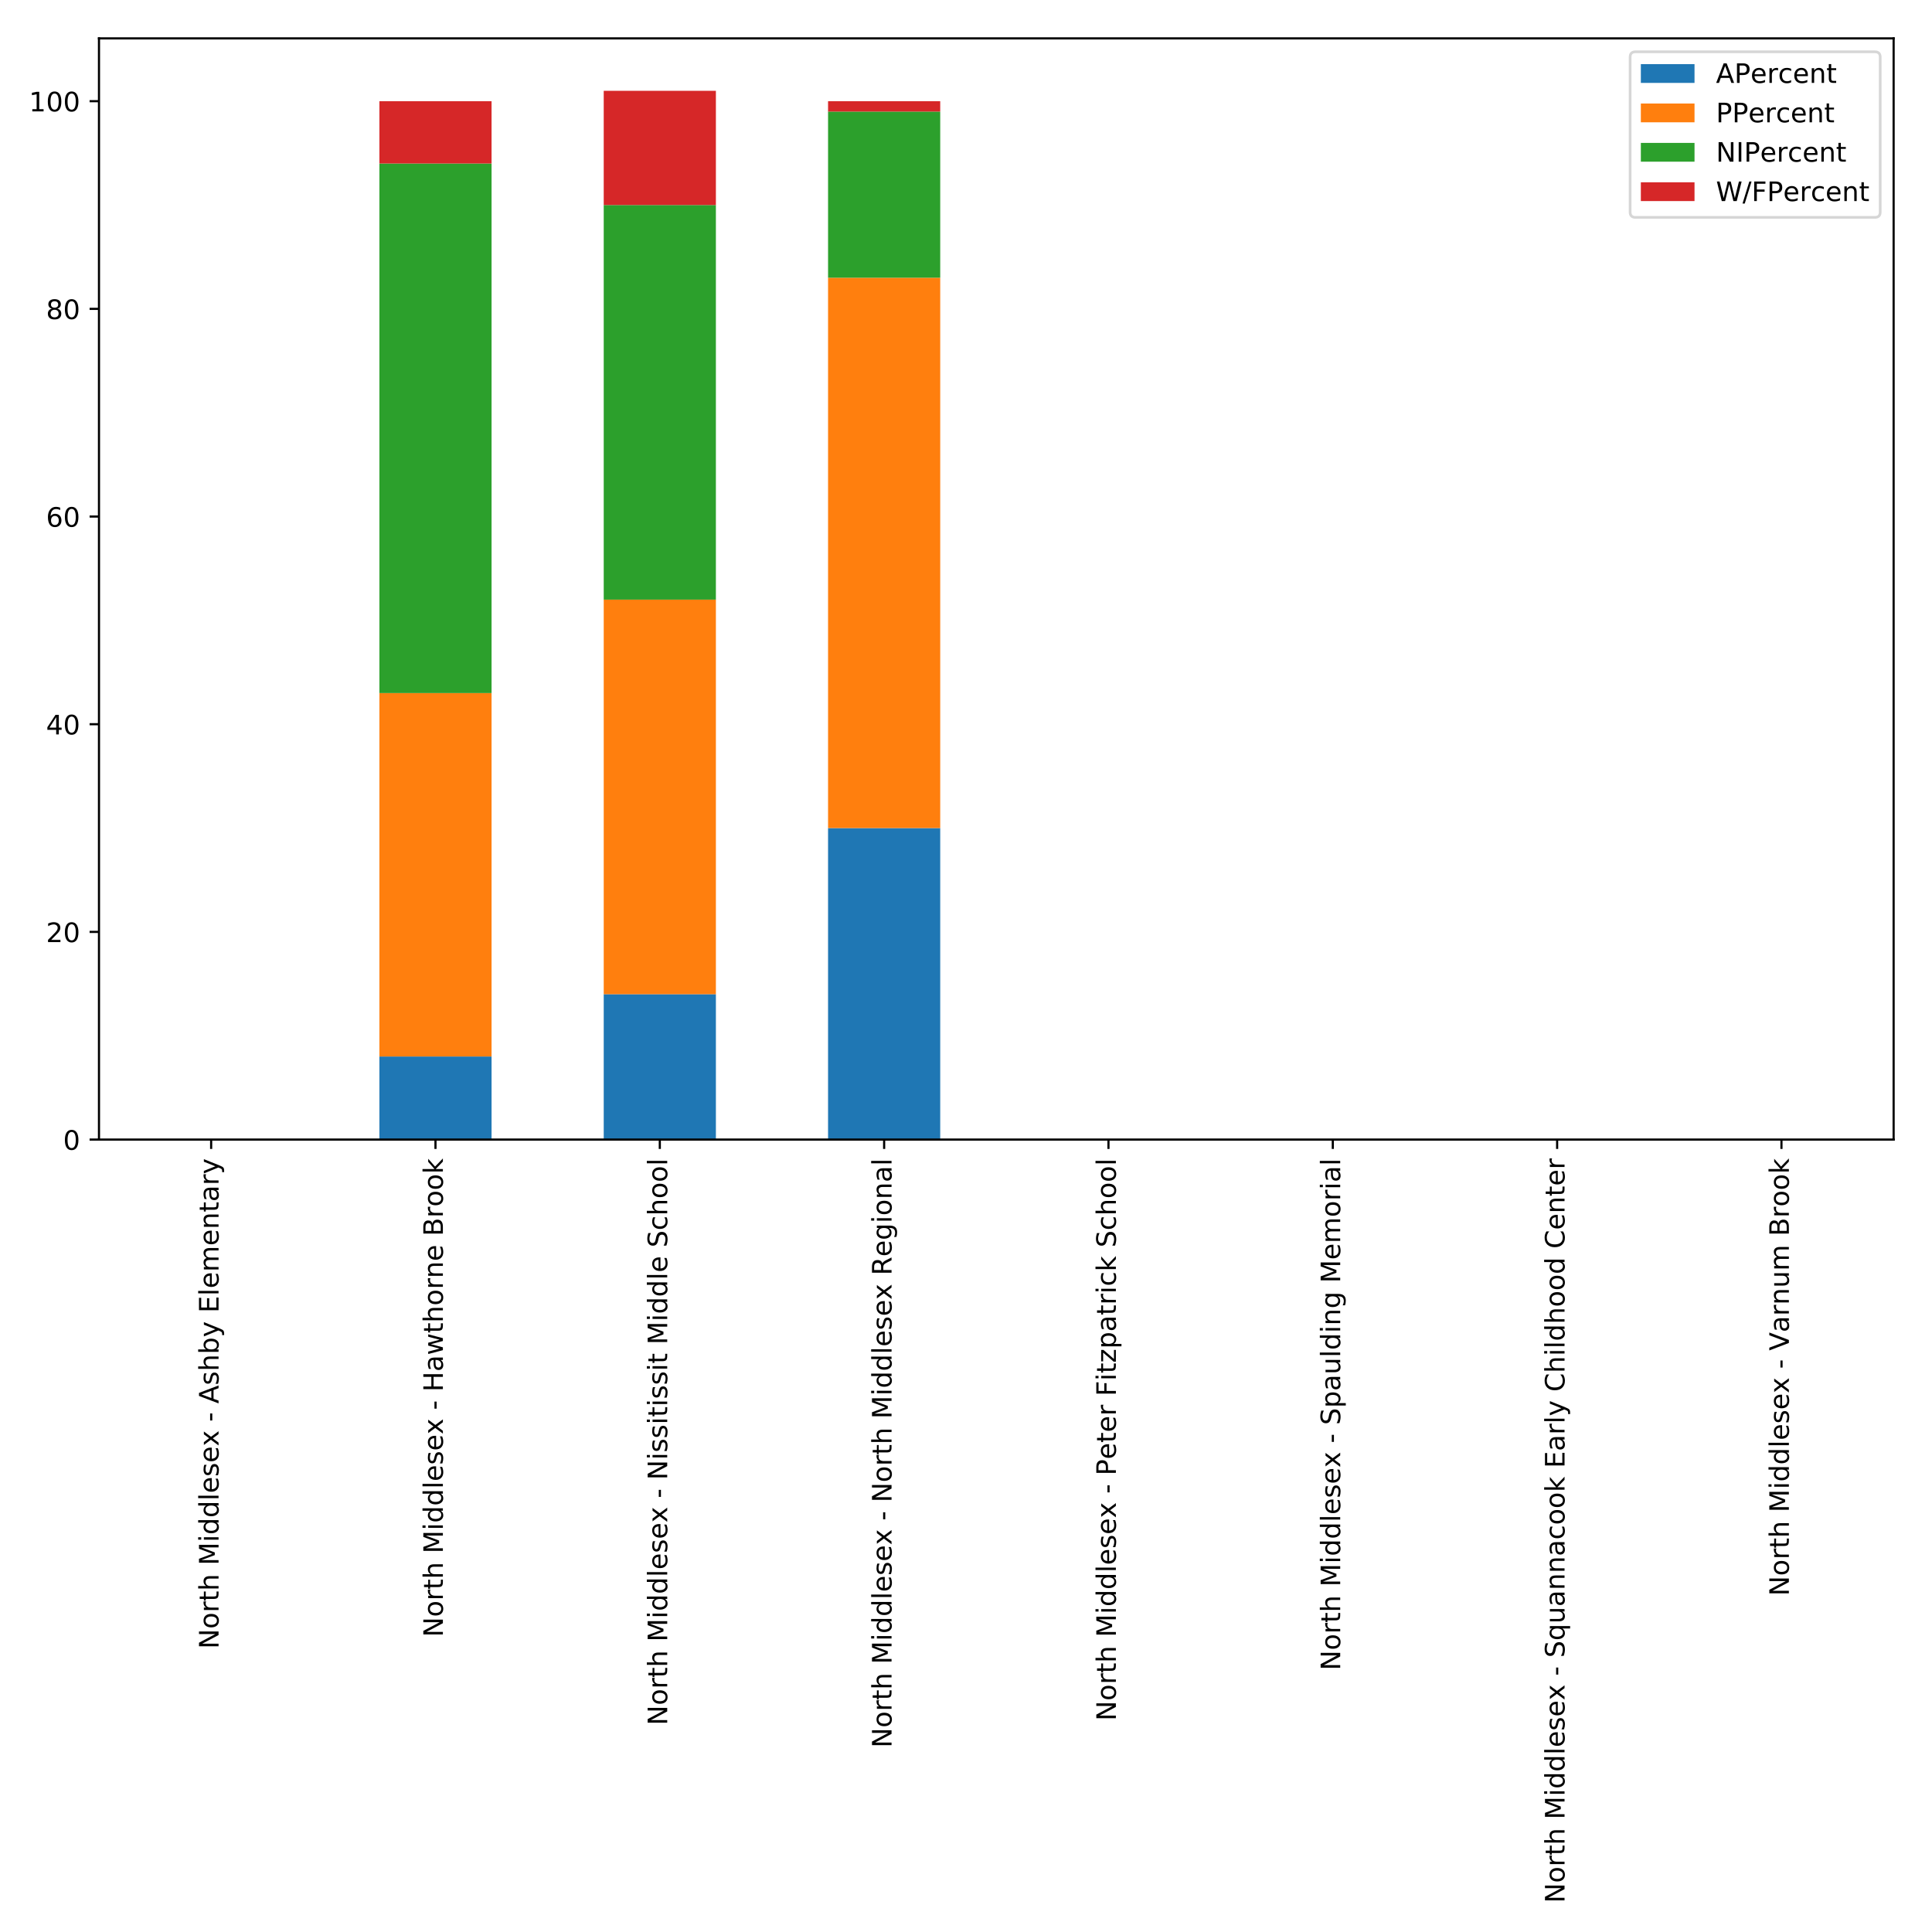 <?xml version="1.0" encoding="utf-8" standalone="no"?>
<!DOCTYPE svg PUBLIC "-//W3C//DTD SVG 1.1//EN"
  "http://www.w3.org/Graphics/SVG/1.1/DTD/svg11.dtd">
<!-- Created with matplotlib (http://matplotlib.org/) -->
<svg height="720pt" version="1.1" viewBox="0 0 720 720" width="720pt" xmlns="http://www.w3.org/2000/svg" xmlns:xlink="http://www.w3.org/1999/xlink">
 <defs>
  <style type="text/css">
*{stroke-linecap:butt;stroke-linejoin:round;}
  </style>
 </defs>
 <g id="figure_1">
  <g id="patch_1">
   <path d="M 0 720 
L 720 720 
L 720 0 
L 0 0 
z
" style="fill:#ffffff;"/>
  </g>
  <g id="axes_1">
   <g id="patch_2">
    <path d="M 36.888 424.688 
L 705.7 424.688 
L 705.7 14.3 
L 36.888 14.3 
z
" style="fill:#ffffff;"/>
   </g>
   <g id="patch_3">
    <path clip-path="url(#pc06e26f254)" d="M 57.788 424.688 
L 99.589 424.688 
L 99.589 424.688 
L 57.788 424.688 
z
" style="fill:#1f77b4;"/>
   </g>
   <g id="patch_4">
    <path clip-path="url(#pc06e26f254)" d="M 141.389 424.688 
L 183.19 424.688 
L 183.19 393.729 
L 141.389 393.729 
z
" style="fill:#1f77b4;"/>
   </g>
   <g id="patch_5">
    <path clip-path="url(#pc06e26f254)" d="M 224.991 424.688 
L 266.792 424.688 
L 266.792 370.511 
L 224.991 370.511 
z
" style="fill:#1f77b4;"/>
   </g>
   <g id="patch_6">
    <path clip-path="url(#pc06e26f254)" d="M 308.593 424.688 
L 350.393 424.688 
L 350.393 308.595 
L 308.593 308.595 
z
" style="fill:#1f77b4;"/>
   </g>
   <g id="patch_7">
    <path clip-path="url(#pc06e26f254)" d="M 392.194 424.688 
L 433.995 424.688 
L 433.995 424.688 
L 392.194 424.688 
z
" style="fill:#1f77b4;"/>
   </g>
   <g id="patch_8">
    <path clip-path="url(#pc06e26f254)" d="M 475.796 424.688 
L 517.596 424.688 
L 517.596 424.688 
L 475.796 424.688 
z
" style="fill:#1f77b4;"/>
   </g>
   <g id="patch_9">
    <path clip-path="url(#pc06e26f254)" d="M 559.397 424.688 
L 601.198 424.688 
L 601.198 424.688 
L 559.397 424.688 
z
" style="fill:#1f77b4;"/>
   </g>
   <g id="patch_10">
    <path clip-path="url(#pc06e26f254)" d="M 642.999 424.688 
L 684.8 424.688 
L 684.8 424.688 
L 642.999 424.688 
z
" style="fill:#1f77b4;"/>
   </g>
   <g id="patch_11">
    <path clip-path="url(#pc06e26f254)" d="M 57.788 424.688 
L 99.589 424.688 
L 99.589 424.688 
L 57.788 424.688 
z
" style="fill:#ff7f0e;"/>
   </g>
   <g id="patch_12">
    <path clip-path="url(#pc06e26f254)" d="M 141.389 393.729 
L 183.19 393.729 
L 183.19 258.288 
L 141.389 258.288 
z
" style="fill:#ff7f0e;"/>
   </g>
   <g id="patch_13">
    <path clip-path="url(#pc06e26f254)" d="M 224.991 370.511 
L 266.792 370.511 
L 266.792 223.46 
L 224.991 223.46 
z
" style="fill:#ff7f0e;"/>
   </g>
   <g id="patch_14">
    <path clip-path="url(#pc06e26f254)" d="M 308.593 308.595 
L 350.393 308.595 
L 350.393 103.498 
L 308.593 103.498 
z
" style="fill:#ff7f0e;"/>
   </g>
   <g id="patch_15">
    <path clip-path="url(#pc06e26f254)" d="M 392.194 424.688 
L 433.995 424.688 
L 433.995 424.688 
L 392.194 424.688 
z
" style="fill:#ff7f0e;"/>
   </g>
   <g id="patch_16">
    <path clip-path="url(#pc06e26f254)" d="M 475.796 424.688 
L 517.596 424.688 
L 517.596 424.688 
L 475.796 424.688 
z
" style="fill:#ff7f0e;"/>
   </g>
   <g id="patch_17">
    <path clip-path="url(#pc06e26f254)" d="M 559.397 424.688 
L 601.198 424.688 
L 601.198 424.688 
L 559.397 424.688 
z
" style="fill:#ff7f0e;"/>
   </g>
   <g id="patch_18">
    <path clip-path="url(#pc06e26f254)" d="M 642.999 424.688 
L 684.8 424.688 
L 684.8 424.688 
L 642.999 424.688 
z
" style="fill:#ff7f0e;"/>
   </g>
   <g id="patch_19">
    <path clip-path="url(#pc06e26f254)" d="M 57.788 424.688 
L 99.589 424.688 
L 99.589 424.688 
L 57.788 424.688 
z
" style="fill:#2ca02c;"/>
   </g>
   <g id="patch_20">
    <path clip-path="url(#pc06e26f254)" d="M 141.389 258.288 
L 183.19 258.288 
L 183.19 60.931 
L 141.389 60.931 
z
" style="fill:#2ca02c;"/>
   </g>
   <g id="patch_21">
    <path clip-path="url(#pc06e26f254)" d="M 224.991 223.46 
L 266.792 223.46 
L 266.792 76.41 
L 224.991 76.41 
z
" style="fill:#2ca02c;"/>
   </g>
   <g id="patch_22">
    <path clip-path="url(#pc06e26f254)" d="M 308.593 103.498 
L 350.393 103.498 
L 350.393 41.582 
L 308.593 41.582 
z
" style="fill:#2ca02c;"/>
   </g>
   <g id="patch_23">
    <path clip-path="url(#pc06e26f254)" d="M 392.194 424.688 
L 433.995 424.688 
L 433.995 424.688 
L 392.194 424.688 
z
" style="fill:#2ca02c;"/>
   </g>
   <g id="patch_24">
    <path clip-path="url(#pc06e26f254)" d="M 475.796 424.688 
L 517.596 424.688 
L 517.596 424.688 
L 475.796 424.688 
z
" style="fill:#2ca02c;"/>
   </g>
   <g id="patch_25">
    <path clip-path="url(#pc06e26f254)" d="M 559.397 424.688 
L 601.198 424.688 
L 601.198 424.688 
L 559.397 424.688 
z
" style="fill:#2ca02c;"/>
   </g>
   <g id="patch_26">
    <path clip-path="url(#pc06e26f254)" d="M 642.999 424.688 
L 684.8 424.688 
L 684.8 424.688 
L 642.999 424.688 
z
" style="fill:#2ca02c;"/>
   </g>
   <g id="patch_27">
    <path clip-path="url(#pc06e26f254)" d="M 57.788 424.688 
L 99.589 424.688 
L 99.589 424.688 
L 57.788 424.688 
z
" style="fill:#d62728;"/>
   </g>
   <g id="patch_28">
    <path clip-path="url(#pc06e26f254)" d="M 141.389 60.931 
L 183.19 60.931 
L 183.19 37.712 
L 141.389 37.712 
z
" style="fill:#d62728;"/>
   </g>
   <g id="patch_29">
    <path clip-path="url(#pc06e26f254)" d="M 224.991 76.41 
L 266.792 76.41 
L 266.792 33.842 
L 224.991 33.842 
z
" style="fill:#d62728;"/>
   </g>
   <g id="patch_30">
    <path clip-path="url(#pc06e26f254)" d="M 308.593 41.582 
L 350.393 41.582 
L 350.393 37.712 
L 308.593 37.712 
z
" style="fill:#d62728;"/>
   </g>
   <g id="patch_31">
    <path clip-path="url(#pc06e26f254)" d="M 392.194 424.688 
L 433.995 424.688 
L 433.995 424.688 
L 392.194 424.688 
z
" style="fill:#d62728;"/>
   </g>
   <g id="patch_32">
    <path clip-path="url(#pc06e26f254)" d="M 475.796 424.688 
L 517.596 424.688 
L 517.596 424.688 
L 475.796 424.688 
z
" style="fill:#d62728;"/>
   </g>
   <g id="patch_33">
    <path clip-path="url(#pc06e26f254)" d="M 559.397 424.688 
L 601.198 424.688 
L 601.198 424.688 
L 559.397 424.688 
z
" style="fill:#d62728;"/>
   </g>
   <g id="patch_34">
    <path clip-path="url(#pc06e26f254)" d="M 642.999 424.688 
L 684.8 424.688 
L 684.8 424.688 
L 642.999 424.688 
z
" style="fill:#d62728;"/>
   </g>
   <g id="matplotlib.axis_1">
    <g id="xtick_1">
     <g id="line2d_1">
      <defs>
       <path d="M 0 0 
L 0 3.5 
" id="mde9b92f65f" style="stroke:#000000;stroke-width:0.8;"/>
      </defs>
      <g>
       <use style="stroke:#000000;stroke-width:0.8;" x="78.688" xlink:href="#mde9b92f65f" y="424.688"/>
      </g>
     </g>
     <g id="text_1">
      <!-- North Middlesex - Ashby Elementary -->
      <defs>
       <path d="M 9.812 72.906 
L 23.094 72.906 
L 55.422 11.922 
L 55.422 72.906 
L 64.984 72.906 
L 64.984 0 
L 51.703 0 
L 19.391 60.984 
L 19.391 0 
L 9.812 0 
z
" id="DejaVuSans-4e"/>
       <path d="M 30.609 48.391 
Q 23.391 48.391 19.188 42.75 
Q 14.984 37.109 14.984 27.297 
Q 14.984 17.484 19.156 11.844 
Q 23.344 6.203 30.609 6.203 
Q 37.797 6.203 41.984 11.859 
Q 46.188 17.531 46.188 27.297 
Q 46.188 37.016 41.984 42.703 
Q 37.797 48.391 30.609 48.391 
z
M 30.609 56 
Q 42.328 56 49.016 48.375 
Q 55.719 40.766 55.719 27.297 
Q 55.719 13.875 49.016 6.219 
Q 42.328 -1.422 30.609 -1.422 
Q 18.844 -1.422 12.172 6.219 
Q 5.516 13.875 5.516 27.297 
Q 5.516 40.766 12.172 48.375 
Q 18.844 56 30.609 56 
z
" id="DejaVuSans-6f"/>
       <path d="M 41.109 46.297 
Q 39.594 47.172 37.812 47.578 
Q 36.031 48 33.891 48 
Q 26.266 48 22.188 43.047 
Q 18.109 38.094 18.109 28.812 
L 18.109 0 
L 9.078 0 
L 9.078 54.688 
L 18.109 54.688 
L 18.109 46.188 
Q 20.953 51.172 25.484 53.578 
Q 30.031 56 36.531 56 
Q 37.453 56 38.578 55.875 
Q 39.703 55.766 41.062 55.516 
z
" id="DejaVuSans-72"/>
       <path d="M 18.312 70.219 
L 18.312 54.688 
L 36.812 54.688 
L 36.812 47.703 
L 18.312 47.703 
L 18.312 18.016 
Q 18.312 11.328 20.141 9.422 
Q 21.969 7.516 27.594 7.516 
L 36.812 7.516 
L 36.812 0 
L 27.594 0 
Q 17.188 0 13.234 3.875 
Q 9.281 7.766 9.281 18.016 
L 9.281 47.703 
L 2.688 47.703 
L 2.688 54.688 
L 9.281 54.688 
L 9.281 70.219 
z
" id="DejaVuSans-74"/>
       <path d="M 54.891 33.016 
L 54.891 0 
L 45.906 0 
L 45.906 32.719 
Q 45.906 40.484 42.875 44.328 
Q 39.844 48.188 33.797 48.188 
Q 26.516 48.188 22.312 43.547 
Q 18.109 38.922 18.109 30.906 
L 18.109 0 
L 9.078 0 
L 9.078 75.984 
L 18.109 75.984 
L 18.109 46.188 
Q 21.344 51.125 25.703 53.562 
Q 30.078 56 35.797 56 
Q 45.219 56 50.047 50.172 
Q 54.891 44.344 54.891 33.016 
z
" id="DejaVuSans-68"/>
       <path id="DejaVuSans-20"/>
       <path d="M 9.812 72.906 
L 24.516 72.906 
L 43.109 23.297 
L 61.812 72.906 
L 76.516 72.906 
L 76.516 0 
L 66.891 0 
L 66.891 64.016 
L 48.094 14.016 
L 38.188 14.016 
L 19.391 64.016 
L 19.391 0 
L 9.812 0 
z
" id="DejaVuSans-4d"/>
       <path d="M 9.422 54.688 
L 18.406 54.688 
L 18.406 0 
L 9.422 0 
z
M 9.422 75.984 
L 18.406 75.984 
L 18.406 64.594 
L 9.422 64.594 
z
" id="DejaVuSans-69"/>
       <path d="M 45.406 46.391 
L 45.406 75.984 
L 54.391 75.984 
L 54.391 0 
L 45.406 0 
L 45.406 8.203 
Q 42.578 3.328 38.25 0.953 
Q 33.938 -1.422 27.875 -1.422 
Q 17.969 -1.422 11.734 6.484 
Q 5.516 14.406 5.516 27.297 
Q 5.516 40.188 11.734 48.094 
Q 17.969 56 27.875 56 
Q 33.938 56 38.25 53.625 
Q 42.578 51.266 45.406 46.391 
z
M 14.797 27.297 
Q 14.797 17.391 18.875 11.75 
Q 22.953 6.109 30.078 6.109 
Q 37.203 6.109 41.297 11.75 
Q 45.406 17.391 45.406 27.297 
Q 45.406 37.203 41.297 42.844 
Q 37.203 48.484 30.078 48.484 
Q 22.953 48.484 18.875 42.844 
Q 14.797 37.203 14.797 27.297 
z
" id="DejaVuSans-64"/>
       <path d="M 9.422 75.984 
L 18.406 75.984 
L 18.406 0 
L 9.422 0 
z
" id="DejaVuSans-6c"/>
       <path d="M 56.203 29.594 
L 56.203 25.203 
L 14.891 25.203 
Q 15.484 15.922 20.484 11.062 
Q 25.484 6.203 34.422 6.203 
Q 39.594 6.203 44.453 7.469 
Q 49.312 8.734 54.109 11.281 
L 54.109 2.781 
Q 49.266 0.734 44.188 -0.344 
Q 39.109 -1.422 33.891 -1.422 
Q 20.797 -1.422 13.156 6.188 
Q 5.516 13.812 5.516 26.812 
Q 5.516 40.234 12.766 48.109 
Q 20.016 56 32.328 56 
Q 43.359 56 49.781 48.891 
Q 56.203 41.797 56.203 29.594 
z
M 47.219 32.234 
Q 47.125 39.594 43.094 43.984 
Q 39.062 48.391 32.422 48.391 
Q 24.906 48.391 20.391 44.141 
Q 15.875 39.891 15.188 32.172 
z
" id="DejaVuSans-65"/>
       <path d="M 44.281 53.078 
L 44.281 44.578 
Q 40.484 46.531 36.375 47.5 
Q 32.281 48.484 27.875 48.484 
Q 21.188 48.484 17.844 46.438 
Q 14.5 44.391 14.5 40.281 
Q 14.5 37.156 16.891 35.375 
Q 19.281 33.594 26.516 31.984 
L 29.594 31.297 
Q 39.156 29.25 43.188 25.516 
Q 47.219 21.781 47.219 15.094 
Q 47.219 7.469 41.188 3.016 
Q 35.156 -1.422 24.609 -1.422 
Q 20.219 -1.422 15.453 -0.562 
Q 10.688 0.297 5.422 2 
L 5.422 11.281 
Q 10.406 8.688 15.234 7.391 
Q 20.062 6.109 24.812 6.109 
Q 31.156 6.109 34.562 8.281 
Q 37.984 10.453 37.984 14.406 
Q 37.984 18.062 35.516 20.016 
Q 33.062 21.969 24.703 23.781 
L 21.578 24.516 
Q 13.234 26.266 9.516 29.906 
Q 5.812 33.547 5.812 39.891 
Q 5.812 47.609 11.281 51.797 
Q 16.75 56 26.812 56 
Q 31.781 56 36.172 55.266 
Q 40.578 54.547 44.281 53.078 
z
" id="DejaVuSans-73"/>
       <path d="M 54.891 54.688 
L 35.109 28.078 
L 55.906 0 
L 45.312 0 
L 29.391 21.484 
L 13.484 0 
L 2.875 0 
L 24.125 28.609 
L 4.688 54.688 
L 15.281 54.688 
L 29.781 35.203 
L 44.281 54.688 
z
" id="DejaVuSans-78"/>
       <path d="M 4.891 31.391 
L 31.203 31.391 
L 31.203 23.391 
L 4.891 23.391 
z
" id="DejaVuSans-2d"/>
       <path d="M 34.188 63.188 
L 20.797 26.906 
L 47.609 26.906 
z
M 28.609 72.906 
L 39.797 72.906 
L 67.578 0 
L 57.328 0 
L 50.688 18.703 
L 17.828 18.703 
L 11.188 0 
L 0.781 0 
z
" id="DejaVuSans-41"/>
       <path d="M 48.688 27.297 
Q 48.688 37.203 44.609 42.844 
Q 40.531 48.484 33.406 48.484 
Q 26.266 48.484 22.188 42.844 
Q 18.109 37.203 18.109 27.297 
Q 18.109 17.391 22.188 11.75 
Q 26.266 6.109 33.406 6.109 
Q 40.531 6.109 44.609 11.75 
Q 48.688 17.391 48.688 27.297 
z
M 18.109 46.391 
Q 20.953 51.266 25.266 53.625 
Q 29.594 56 35.594 56 
Q 45.562 56 51.781 48.094 
Q 58.016 40.188 58.016 27.297 
Q 58.016 14.406 51.781 6.484 
Q 45.562 -1.422 35.594 -1.422 
Q 29.594 -1.422 25.266 0.953 
Q 20.953 3.328 18.109 8.203 
L 18.109 0 
L 9.078 0 
L 9.078 75.984 
L 18.109 75.984 
z
" id="DejaVuSans-62"/>
       <path d="M 32.172 -5.078 
Q 28.375 -14.844 24.75 -17.812 
Q 21.141 -20.797 15.094 -20.797 
L 7.906 -20.797 
L 7.906 -13.281 
L 13.188 -13.281 
Q 16.891 -13.281 18.938 -11.516 
Q 21 -9.766 23.484 -3.219 
L 25.094 0.875 
L 2.984 54.688 
L 12.5 54.688 
L 29.594 11.922 
L 46.688 54.688 
L 56.203 54.688 
z
" id="DejaVuSans-79"/>
       <path d="M 9.812 72.906 
L 55.906 72.906 
L 55.906 64.594 
L 19.672 64.594 
L 19.672 43.016 
L 54.391 43.016 
L 54.391 34.719 
L 19.672 34.719 
L 19.672 8.297 
L 56.781 8.297 
L 56.781 0 
L 9.812 0 
z
" id="DejaVuSans-45"/>
       <path d="M 52 44.188 
Q 55.375 50.25 60.062 53.125 
Q 64.75 56 71.094 56 
Q 79.641 56 84.281 50.016 
Q 88.922 44.047 88.922 33.016 
L 88.922 0 
L 79.891 0 
L 79.891 32.719 
Q 79.891 40.578 77.094 44.375 
Q 74.312 48.188 68.609 48.188 
Q 61.625 48.188 57.562 43.547 
Q 53.516 38.922 53.516 30.906 
L 53.516 0 
L 44.484 0 
L 44.484 32.719 
Q 44.484 40.625 41.703 44.406 
Q 38.922 48.188 33.109 48.188 
Q 26.219 48.188 22.156 43.531 
Q 18.109 38.875 18.109 30.906 
L 18.109 0 
L 9.078 0 
L 9.078 54.688 
L 18.109 54.688 
L 18.109 46.188 
Q 21.188 51.219 25.484 53.609 
Q 29.781 56 35.688 56 
Q 41.656 56 45.828 52.969 
Q 50 49.953 52 44.188 
z
" id="DejaVuSans-6d"/>
       <path d="M 54.891 33.016 
L 54.891 0 
L 45.906 0 
L 45.906 32.719 
Q 45.906 40.484 42.875 44.328 
Q 39.844 48.188 33.797 48.188 
Q 26.516 48.188 22.312 43.547 
Q 18.109 38.922 18.109 30.906 
L 18.109 0 
L 9.078 0 
L 9.078 54.688 
L 18.109 54.688 
L 18.109 46.188 
Q 21.344 51.125 25.703 53.562 
Q 30.078 56 35.797 56 
Q 45.219 56 50.047 50.172 
Q 54.891 44.344 54.891 33.016 
z
" id="DejaVuSans-6e"/>
       <path d="M 34.281 27.484 
Q 23.391 27.484 19.188 25 
Q 14.984 22.516 14.984 16.5 
Q 14.984 11.719 18.141 8.906 
Q 21.297 6.109 26.703 6.109 
Q 34.188 6.109 38.703 11.406 
Q 43.219 16.703 43.219 25.484 
L 43.219 27.484 
z
M 52.203 31.203 
L 52.203 0 
L 43.219 0 
L 43.219 8.297 
Q 40.141 3.328 35.547 0.953 
Q 30.953 -1.422 24.312 -1.422 
Q 15.922 -1.422 10.953 3.297 
Q 6 8.016 6 15.922 
Q 6 25.141 12.172 29.828 
Q 18.359 34.516 30.609 34.516 
L 43.219 34.516 
L 43.219 35.406 
Q 43.219 41.609 39.141 45 
Q 35.062 48.391 27.688 48.391 
Q 23 48.391 18.547 47.266 
Q 14.109 46.141 10.016 43.891 
L 10.016 52.203 
Q 14.938 54.109 19.578 55.047 
Q 24.219 56 28.609 56 
Q 40.484 56 46.344 49.844 
Q 52.203 43.703 52.203 31.203 
z
" id="DejaVuSans-61"/>
      </defs>
      <g transform="translate(81.448 614.505)rotate(-90)scale(0.1 -0.1)">
       <use xlink:href="#DejaVuSans-4e"/>
       <use x="74.805" xlink:href="#DejaVuSans-6f"/>
       <use x="135.986" xlink:href="#DejaVuSans-72"/>
       <use x="177.1" xlink:href="#DejaVuSans-74"/>
       <use x="216.309" xlink:href="#DejaVuSans-68"/>
       <use x="279.688" xlink:href="#DejaVuSans-20"/>
       <use x="311.475" xlink:href="#DejaVuSans-4d"/>
       <use x="397.754" xlink:href="#DejaVuSans-69"/>
       <use x="425.537" xlink:href="#DejaVuSans-64"/>
       <use x="489.014" xlink:href="#DejaVuSans-64"/>
       <use x="552.49" xlink:href="#DejaVuSans-6c"/>
       <use x="580.273" xlink:href="#DejaVuSans-65"/>
       <use x="641.797" xlink:href="#DejaVuSans-73"/>
       <use x="693.896" xlink:href="#DejaVuSans-65"/>
       <use x="755.404" xlink:href="#DejaVuSans-78"/>
       <use x="814.584" xlink:href="#DejaVuSans-20"/>
       <use x="846.371" xlink:href="#DejaVuSans-2d"/>
       <use x="882.455" xlink:href="#DejaVuSans-20"/>
       <use x="914.242" xlink:href="#DejaVuSans-41"/>
       <use x="982.65" xlink:href="#DejaVuSans-73"/>
       <use x="1034.75" xlink:href="#DejaVuSans-68"/>
       <use x="1098.129" xlink:href="#DejaVuSans-62"/>
       <use x="1161.605" xlink:href="#DejaVuSans-79"/>
       <use x="1220.785" xlink:href="#DejaVuSans-20"/>
       <use x="1252.572" xlink:href="#DejaVuSans-45"/>
       <use x="1315.756" xlink:href="#DejaVuSans-6c"/>
       <use x="1343.539" xlink:href="#DejaVuSans-65"/>
       <use x="1405.062" xlink:href="#DejaVuSans-6d"/>
       <use x="1502.475" xlink:href="#DejaVuSans-65"/>
       <use x="1563.998" xlink:href="#DejaVuSans-6e"/>
       <use x="1627.377" xlink:href="#DejaVuSans-74"/>
       <use x="1666.586" xlink:href="#DejaVuSans-61"/>
       <use x="1727.865" xlink:href="#DejaVuSans-72"/>
       <use x="1768.979" xlink:href="#DejaVuSans-79"/>
      </g>
     </g>
    </g>
    <g id="xtick_2">
     <g id="line2d_2">
      <g>
       <use style="stroke:#000000;stroke-width:0.8;" x="162.29" xlink:href="#mde9b92f65f" y="424.688"/>
      </g>
     </g>
     <g id="text_2">
      <!-- North Middlesex - Hawthorne Brook -->
      <defs>
       <path d="M 9.812 72.906 
L 19.672 72.906 
L 19.672 43.016 
L 55.516 43.016 
L 55.516 72.906 
L 65.375 72.906 
L 65.375 0 
L 55.516 0 
L 55.516 34.719 
L 19.672 34.719 
L 19.672 0 
L 9.812 0 
z
" id="DejaVuSans-48"/>
       <path d="M 4.203 54.688 
L 13.188 54.688 
L 24.422 12.016 
L 35.594 54.688 
L 46.188 54.688 
L 57.422 12.016 
L 68.609 54.688 
L 77.594 54.688 
L 63.281 0 
L 52.688 0 
L 40.922 44.828 
L 29.109 0 
L 18.5 0 
z
" id="DejaVuSans-77"/>
       <path d="M 19.672 34.812 
L 19.672 8.109 
L 35.5 8.109 
Q 43.453 8.109 47.281 11.406 
Q 51.125 14.703 51.125 21.484 
Q 51.125 28.328 47.281 31.562 
Q 43.453 34.812 35.5 34.812 
z
M 19.672 64.797 
L 19.672 42.828 
L 34.281 42.828 
Q 41.5 42.828 45.031 45.531 
Q 48.578 48.25 48.578 53.812 
Q 48.578 59.328 45.031 62.062 
Q 41.5 64.797 34.281 64.797 
z
M 9.812 72.906 
L 35.016 72.906 
Q 46.297 72.906 52.391 68.219 
Q 58.5 63.531 58.5 54.891 
Q 58.5 48.188 55.375 44.234 
Q 52.25 40.281 46.188 39.312 
Q 53.469 37.75 57.5 32.781 
Q 61.531 27.828 61.531 20.406 
Q 61.531 10.641 54.891 5.312 
Q 48.25 0 35.984 0 
L 9.812 0 
z
" id="DejaVuSans-42"/>
       <path d="M 9.078 75.984 
L 18.109 75.984 
L 18.109 31.109 
L 44.922 54.688 
L 56.391 54.688 
L 27.391 29.109 
L 57.625 0 
L 45.906 0 
L 18.109 26.703 
L 18.109 0 
L 9.078 0 
z
" id="DejaVuSans-6b"/>
      </defs>
      <g transform="translate(165.049 610.091)rotate(-90)scale(0.1 -0.1)">
       <use xlink:href="#DejaVuSans-4e"/>
       <use x="74.805" xlink:href="#DejaVuSans-6f"/>
       <use x="135.986" xlink:href="#DejaVuSans-72"/>
       <use x="177.1" xlink:href="#DejaVuSans-74"/>
       <use x="216.309" xlink:href="#DejaVuSans-68"/>
       <use x="279.688" xlink:href="#DejaVuSans-20"/>
       <use x="311.475" xlink:href="#DejaVuSans-4d"/>
       <use x="397.754" xlink:href="#DejaVuSans-69"/>
       <use x="425.537" xlink:href="#DejaVuSans-64"/>
       <use x="489.014" xlink:href="#DejaVuSans-64"/>
       <use x="552.49" xlink:href="#DejaVuSans-6c"/>
       <use x="580.273" xlink:href="#DejaVuSans-65"/>
       <use x="641.797" xlink:href="#DejaVuSans-73"/>
       <use x="693.896" xlink:href="#DejaVuSans-65"/>
       <use x="755.404" xlink:href="#DejaVuSans-78"/>
       <use x="814.584" xlink:href="#DejaVuSans-20"/>
       <use x="846.371" xlink:href="#DejaVuSans-2d"/>
       <use x="882.455" xlink:href="#DejaVuSans-20"/>
       <use x="914.242" xlink:href="#DejaVuSans-48"/>
       <use x="989.438" xlink:href="#DejaVuSans-61"/>
       <use x="1050.717" xlink:href="#DejaVuSans-77"/>
       <use x="1132.504" xlink:href="#DejaVuSans-74"/>
       <use x="1171.713" xlink:href="#DejaVuSans-68"/>
       <use x="1235.092" xlink:href="#DejaVuSans-6f"/>
       <use x="1296.273" xlink:href="#DejaVuSans-72"/>
       <use x="1337.371" xlink:href="#DejaVuSans-6e"/>
       <use x="1400.75" xlink:href="#DejaVuSans-65"/>
       <use x="1462.273" xlink:href="#DejaVuSans-20"/>
       <use x="1494.061" xlink:href="#DejaVuSans-42"/>
       <use x="1562.664" xlink:href="#DejaVuSans-72"/>
       <use x="1603.746" xlink:href="#DejaVuSans-6f"/>
       <use x="1664.928" xlink:href="#DejaVuSans-6f"/>
       <use x="1726.109" xlink:href="#DejaVuSans-6b"/>
      </g>
     </g>
    </g>
    <g id="xtick_3">
     <g id="line2d_3">
      <g>
       <use style="stroke:#000000;stroke-width:0.8;" x="245.891" xlink:href="#mde9b92f65f" y="424.688"/>
      </g>
     </g>
     <g id="text_3">
      <!-- North Middlesex - Nissitissit Middle School -->
      <defs>
       <path d="M 53.516 70.516 
L 53.516 60.891 
Q 47.906 63.578 42.922 64.891 
Q 37.938 66.219 33.297 66.219 
Q 25.25 66.219 20.875 63.094 
Q 16.5 59.969 16.5 54.203 
Q 16.5 49.359 19.406 46.891 
Q 22.312 44.438 30.422 42.922 
L 36.375 41.703 
Q 47.406 39.594 52.656 34.297 
Q 57.906 29 57.906 20.125 
Q 57.906 9.516 50.797 4.047 
Q 43.703 -1.422 29.984 -1.422 
Q 24.812 -1.422 18.969 -0.25 
Q 13.141 0.922 6.891 3.219 
L 6.891 13.375 
Q 12.891 10.016 18.656 8.297 
Q 24.422 6.594 29.984 6.594 
Q 38.422 6.594 43.016 9.906 
Q 47.609 13.234 47.609 19.391 
Q 47.609 24.75 44.312 27.781 
Q 41.016 30.812 33.5 32.328 
L 27.484 33.5 
Q 16.453 35.688 11.516 40.375 
Q 6.594 45.062 6.594 53.422 
Q 6.594 63.094 13.406 68.656 
Q 20.219 74.219 32.172 74.219 
Q 37.312 74.219 42.625 73.281 
Q 47.953 72.359 53.516 70.516 
z
" id="DejaVuSans-53"/>
       <path d="M 48.781 52.594 
L 48.781 44.188 
Q 44.969 46.297 41.141 47.344 
Q 37.312 48.391 33.406 48.391 
Q 24.656 48.391 19.812 42.844 
Q 14.984 37.312 14.984 27.297 
Q 14.984 17.281 19.812 11.734 
Q 24.656 6.203 33.406 6.203 
Q 37.312 6.203 41.141 7.25 
Q 44.969 8.297 48.781 10.406 
L 48.781 2.094 
Q 45.016 0.344 40.984 -0.531 
Q 36.969 -1.422 32.422 -1.422 
Q 20.062 -1.422 12.781 6.344 
Q 5.516 14.109 5.516 27.297 
Q 5.516 40.672 12.859 48.328 
Q 20.219 56 33.016 56 
Q 37.156 56 41.109 55.141 
Q 45.062 54.297 48.781 52.594 
z
" id="DejaVuSans-63"/>
      </defs>
      <g transform="translate(248.651 642.975)rotate(-90)scale(0.1 -0.1)">
       <use xlink:href="#DejaVuSans-4e"/>
       <use x="74.805" xlink:href="#DejaVuSans-6f"/>
       <use x="135.986" xlink:href="#DejaVuSans-72"/>
       <use x="177.1" xlink:href="#DejaVuSans-74"/>
       <use x="216.309" xlink:href="#DejaVuSans-68"/>
       <use x="279.688" xlink:href="#DejaVuSans-20"/>
       <use x="311.475" xlink:href="#DejaVuSans-4d"/>
       <use x="397.754" xlink:href="#DejaVuSans-69"/>
       <use x="425.537" xlink:href="#DejaVuSans-64"/>
       <use x="489.014" xlink:href="#DejaVuSans-64"/>
       <use x="552.49" xlink:href="#DejaVuSans-6c"/>
       <use x="580.273" xlink:href="#DejaVuSans-65"/>
       <use x="641.797" xlink:href="#DejaVuSans-73"/>
       <use x="693.896" xlink:href="#DejaVuSans-65"/>
       <use x="755.404" xlink:href="#DejaVuSans-78"/>
       <use x="814.584" xlink:href="#DejaVuSans-20"/>
       <use x="846.371" xlink:href="#DejaVuSans-2d"/>
       <use x="882.455" xlink:href="#DejaVuSans-20"/>
       <use x="914.242" xlink:href="#DejaVuSans-4e"/>
       <use x="989.047" xlink:href="#DejaVuSans-69"/>
       <use x="1016.83" xlink:href="#DejaVuSans-73"/>
       <use x="1068.93" xlink:href="#DejaVuSans-73"/>
       <use x="1121.029" xlink:href="#DejaVuSans-69"/>
       <use x="1148.812" xlink:href="#DejaVuSans-74"/>
       <use x="1188.021" xlink:href="#DejaVuSans-69"/>
       <use x="1215.805" xlink:href="#DejaVuSans-73"/>
       <use x="1267.904" xlink:href="#DejaVuSans-73"/>
       <use x="1320.004" xlink:href="#DejaVuSans-69"/>
       <use x="1347.787" xlink:href="#DejaVuSans-74"/>
       <use x="1386.996" xlink:href="#DejaVuSans-20"/>
       <use x="1418.783" xlink:href="#DejaVuSans-4d"/>
       <use x="1505.062" xlink:href="#DejaVuSans-69"/>
       <use x="1532.846" xlink:href="#DejaVuSans-64"/>
       <use x="1596.322" xlink:href="#DejaVuSans-64"/>
       <use x="1659.799" xlink:href="#DejaVuSans-6c"/>
       <use x="1687.582" xlink:href="#DejaVuSans-65"/>
       <use x="1749.105" xlink:href="#DejaVuSans-20"/>
       <use x="1780.893" xlink:href="#DejaVuSans-53"/>
       <use x="1844.369" xlink:href="#DejaVuSans-63"/>
       <use x="1899.35" xlink:href="#DejaVuSans-68"/>
       <use x="1962.729" xlink:href="#DejaVuSans-6f"/>
       <use x="2023.91" xlink:href="#DejaVuSans-6f"/>
       <use x="2085.092" xlink:href="#DejaVuSans-6c"/>
      </g>
     </g>
    </g>
    <g id="xtick_4">
     <g id="line2d_4">
      <g>
       <use style="stroke:#000000;stroke-width:0.8;" x="329.493" xlink:href="#mde9b92f65f" y="424.688"/>
      </g>
     </g>
     <g id="text_4">
      <!-- North Middlesex - North Middlesex Regional -->
      <defs>
       <path d="M 44.391 34.188 
Q 47.562 33.109 50.562 29.594 
Q 53.562 26.078 56.594 19.922 
L 66.609 0 
L 56 0 
L 46.688 18.703 
Q 43.062 26.031 39.672 28.422 
Q 36.281 30.812 30.422 30.812 
L 19.672 30.812 
L 19.672 0 
L 9.812 0 
L 9.812 72.906 
L 32.078 72.906 
Q 44.578 72.906 50.734 67.672 
Q 56.891 62.453 56.891 51.906 
Q 56.891 45.016 53.688 40.469 
Q 50.484 35.938 44.391 34.188 
z
M 19.672 64.797 
L 19.672 38.922 
L 32.078 38.922 
Q 39.203 38.922 42.844 42.219 
Q 46.484 45.516 46.484 51.906 
Q 46.484 58.297 42.844 61.547 
Q 39.203 64.797 32.078 64.797 
z
" id="DejaVuSans-52"/>
       <path d="M 45.406 27.984 
Q 45.406 37.75 41.375 43.109 
Q 37.359 48.484 30.078 48.484 
Q 22.859 48.484 18.828 43.109 
Q 14.797 37.75 14.797 27.984 
Q 14.797 18.266 18.828 12.891 
Q 22.859 7.516 30.078 7.516 
Q 37.359 7.516 41.375 12.891 
Q 45.406 18.266 45.406 27.984 
z
M 54.391 6.781 
Q 54.391 -7.172 48.188 -13.984 
Q 42 -20.797 29.203 -20.797 
Q 24.469 -20.797 20.266 -20.094 
Q 16.062 -19.391 12.109 -17.922 
L 12.109 -9.188 
Q 16.062 -11.328 19.922 -12.344 
Q 23.781 -13.375 27.781 -13.375 
Q 36.625 -13.375 41.016 -8.766 
Q 45.406 -4.156 45.406 5.172 
L 45.406 9.625 
Q 42.625 4.781 38.281 2.391 
Q 33.938 0 27.875 0 
Q 17.828 0 11.672 7.656 
Q 5.516 15.328 5.516 27.984 
Q 5.516 40.672 11.672 48.328 
Q 17.828 56 27.875 56 
Q 33.938 56 38.281 53.609 
Q 42.625 51.219 45.406 46.391 
L 45.406 54.688 
L 54.391 54.688 
z
" id="DejaVuSans-67"/>
      </defs>
      <g transform="translate(332.252 651.336)rotate(-90)scale(0.1 -0.1)">
       <use xlink:href="#DejaVuSans-4e"/>
       <use x="74.805" xlink:href="#DejaVuSans-6f"/>
       <use x="135.986" xlink:href="#DejaVuSans-72"/>
       <use x="177.1" xlink:href="#DejaVuSans-74"/>
       <use x="216.309" xlink:href="#DejaVuSans-68"/>
       <use x="279.688" xlink:href="#DejaVuSans-20"/>
       <use x="311.475" xlink:href="#DejaVuSans-4d"/>
       <use x="397.754" xlink:href="#DejaVuSans-69"/>
       <use x="425.537" xlink:href="#DejaVuSans-64"/>
       <use x="489.014" xlink:href="#DejaVuSans-64"/>
       <use x="552.49" xlink:href="#DejaVuSans-6c"/>
       <use x="580.273" xlink:href="#DejaVuSans-65"/>
       <use x="641.797" xlink:href="#DejaVuSans-73"/>
       <use x="693.896" xlink:href="#DejaVuSans-65"/>
       <use x="755.404" xlink:href="#DejaVuSans-78"/>
       <use x="814.584" xlink:href="#DejaVuSans-20"/>
       <use x="846.371" xlink:href="#DejaVuSans-2d"/>
       <use x="882.455" xlink:href="#DejaVuSans-20"/>
       <use x="914.242" xlink:href="#DejaVuSans-4e"/>
       <use x="989.047" xlink:href="#DejaVuSans-6f"/>
       <use x="1050.229" xlink:href="#DejaVuSans-72"/>
       <use x="1091.342" xlink:href="#DejaVuSans-74"/>
       <use x="1130.551" xlink:href="#DejaVuSans-68"/>
       <use x="1193.93" xlink:href="#DejaVuSans-20"/>
       <use x="1225.717" xlink:href="#DejaVuSans-4d"/>
       <use x="1311.996" xlink:href="#DejaVuSans-69"/>
       <use x="1339.779" xlink:href="#DejaVuSans-64"/>
       <use x="1403.256" xlink:href="#DejaVuSans-64"/>
       <use x="1466.732" xlink:href="#DejaVuSans-6c"/>
       <use x="1494.516" xlink:href="#DejaVuSans-65"/>
       <use x="1556.039" xlink:href="#DejaVuSans-73"/>
       <use x="1608.139" xlink:href="#DejaVuSans-65"/>
       <use x="1669.646" xlink:href="#DejaVuSans-78"/>
       <use x="1728.826" xlink:href="#DejaVuSans-20"/>
       <use x="1760.613" xlink:href="#DejaVuSans-52"/>
       <use x="1830.033" xlink:href="#DejaVuSans-65"/>
       <use x="1891.557" xlink:href="#DejaVuSans-67"/>
       <use x="1955.033" xlink:href="#DejaVuSans-69"/>
       <use x="1982.816" xlink:href="#DejaVuSans-6f"/>
       <use x="2043.998" xlink:href="#DejaVuSans-6e"/>
       <use x="2107.377" xlink:href="#DejaVuSans-61"/>
       <use x="2168.656" xlink:href="#DejaVuSans-6c"/>
      </g>
     </g>
    </g>
    <g id="xtick_5">
     <g id="line2d_5">
      <g>
       <use style="stroke:#000000;stroke-width:0.8;" x="413.095" xlink:href="#mde9b92f65f" y="424.688"/>
      </g>
     </g>
     <g id="text_5">
      <!-- North Middlesex - Peter Fitzpatrick School -->
      <defs>
       <path d="M 19.672 64.797 
L 19.672 37.406 
L 32.078 37.406 
Q 38.969 37.406 42.719 40.969 
Q 46.484 44.531 46.484 51.125 
Q 46.484 57.672 42.719 61.234 
Q 38.969 64.797 32.078 64.797 
z
M 9.812 72.906 
L 32.078 72.906 
Q 44.344 72.906 50.609 67.359 
Q 56.891 61.812 56.891 51.125 
Q 56.891 40.328 50.609 34.812 
Q 44.344 29.297 32.078 29.297 
L 19.672 29.297 
L 19.672 0 
L 9.812 0 
z
" id="DejaVuSans-50"/>
       <path d="M 9.812 72.906 
L 51.703 72.906 
L 51.703 64.594 
L 19.672 64.594 
L 19.672 43.109 
L 48.578 43.109 
L 48.578 34.812 
L 19.672 34.812 
L 19.672 0 
L 9.812 0 
z
" id="DejaVuSans-46"/>
       <path d="M 5.516 54.688 
L 48.188 54.688 
L 48.188 46.484 
L 14.406 7.172 
L 48.188 7.172 
L 48.188 0 
L 4.297 0 
L 4.297 8.203 
L 38.094 47.516 
L 5.516 47.516 
z
" id="DejaVuSans-7a"/>
       <path d="M 18.109 8.203 
L 18.109 -20.797 
L 9.078 -20.797 
L 9.078 54.688 
L 18.109 54.688 
L 18.109 46.391 
Q 20.953 51.266 25.266 53.625 
Q 29.594 56 35.594 56 
Q 45.562 56 51.781 48.094 
Q 58.016 40.188 58.016 27.297 
Q 58.016 14.406 51.781 6.484 
Q 45.562 -1.422 35.594 -1.422 
Q 29.594 -1.422 25.266 0.953 
Q 20.953 3.328 18.109 8.203 
z
M 48.688 27.297 
Q 48.688 37.203 44.609 42.844 
Q 40.531 48.484 33.406 48.484 
Q 26.266 48.484 22.188 42.844 
Q 18.109 37.203 18.109 27.297 
Q 18.109 17.391 22.188 11.75 
Q 26.266 6.109 33.406 6.109 
Q 40.531 6.109 44.609 11.75 
Q 48.688 17.391 48.688 27.297 
z
" id="DejaVuSans-70"/>
      </defs>
      <g transform="translate(415.854 641.294)rotate(-90)scale(0.1 -0.1)">
       <use xlink:href="#DejaVuSans-4e"/>
       <use x="74.805" xlink:href="#DejaVuSans-6f"/>
       <use x="135.986" xlink:href="#DejaVuSans-72"/>
       <use x="177.1" xlink:href="#DejaVuSans-74"/>
       <use x="216.309" xlink:href="#DejaVuSans-68"/>
       <use x="279.688" xlink:href="#DejaVuSans-20"/>
       <use x="311.475" xlink:href="#DejaVuSans-4d"/>
       <use x="397.754" xlink:href="#DejaVuSans-69"/>
       <use x="425.537" xlink:href="#DejaVuSans-64"/>
       <use x="489.014" xlink:href="#DejaVuSans-64"/>
       <use x="552.49" xlink:href="#DejaVuSans-6c"/>
       <use x="580.273" xlink:href="#DejaVuSans-65"/>
       <use x="641.797" xlink:href="#DejaVuSans-73"/>
       <use x="693.896" xlink:href="#DejaVuSans-65"/>
       <use x="755.404" xlink:href="#DejaVuSans-78"/>
       <use x="814.584" xlink:href="#DejaVuSans-20"/>
       <use x="846.371" xlink:href="#DejaVuSans-2d"/>
       <use x="882.455" xlink:href="#DejaVuSans-20"/>
       <use x="914.242" xlink:href="#DejaVuSans-50"/>
       <use x="974.498" xlink:href="#DejaVuSans-65"/>
       <use x="1036.021" xlink:href="#DejaVuSans-74"/>
       <use x="1075.23" xlink:href="#DejaVuSans-65"/>
       <use x="1136.754" xlink:href="#DejaVuSans-72"/>
       <use x="1177.867" xlink:href="#DejaVuSans-20"/>
       <use x="1209.654" xlink:href="#DejaVuSans-46"/>
       <use x="1267.064" xlink:href="#DejaVuSans-69"/>
       <use x="1294.848" xlink:href="#DejaVuSans-74"/>
       <use x="1334.057" xlink:href="#DejaVuSans-7a"/>
       <use x="1386.547" xlink:href="#DejaVuSans-70"/>
       <use x="1450.023" xlink:href="#DejaVuSans-61"/>
       <use x="1511.303" xlink:href="#DejaVuSans-74"/>
       <use x="1550.512" xlink:href="#DejaVuSans-72"/>
       <use x="1591.625" xlink:href="#DejaVuSans-69"/>
       <use x="1619.408" xlink:href="#DejaVuSans-63"/>
       <use x="1674.389" xlink:href="#DejaVuSans-6b"/>
       <use x="1732.299" xlink:href="#DejaVuSans-20"/>
       <use x="1764.086" xlink:href="#DejaVuSans-53"/>
       <use x="1827.562" xlink:href="#DejaVuSans-63"/>
       <use x="1882.543" xlink:href="#DejaVuSans-68"/>
       <use x="1945.922" xlink:href="#DejaVuSans-6f"/>
       <use x="2007.104" xlink:href="#DejaVuSans-6f"/>
       <use x="2068.285" xlink:href="#DejaVuSans-6c"/>
      </g>
     </g>
    </g>
    <g id="xtick_6">
     <g id="line2d_6">
      <g>
       <use style="stroke:#000000;stroke-width:0.8;" x="496.696" xlink:href="#mde9b92f65f" y="424.688"/>
      </g>
     </g>
     <g id="text_6">
      <!-- North Middlesex - Spaulding Memorial -->
      <defs>
       <path d="M 8.5 21.578 
L 8.5 54.688 
L 17.484 54.688 
L 17.484 21.922 
Q 17.484 14.156 20.5 10.266 
Q 23.531 6.391 29.594 6.391 
Q 36.859 6.391 41.078 11.031 
Q 45.312 15.672 45.312 23.688 
L 45.312 54.688 
L 54.297 54.688 
L 54.297 0 
L 45.312 0 
L 45.312 8.406 
Q 42.047 3.422 37.719 1 
Q 33.406 -1.422 27.688 -1.422 
Q 18.266 -1.422 13.375 4.438 
Q 8.5 10.297 8.5 21.578 
z
M 31.109 56 
z
" id="DejaVuSans-75"/>
      </defs>
      <g transform="translate(499.455 622.48)rotate(-90)scale(0.1 -0.1)">
       <use xlink:href="#DejaVuSans-4e"/>
       <use x="74.805" xlink:href="#DejaVuSans-6f"/>
       <use x="135.986" xlink:href="#DejaVuSans-72"/>
       <use x="177.1" xlink:href="#DejaVuSans-74"/>
       <use x="216.309" xlink:href="#DejaVuSans-68"/>
       <use x="279.688" xlink:href="#DejaVuSans-20"/>
       <use x="311.475" xlink:href="#DejaVuSans-4d"/>
       <use x="397.754" xlink:href="#DejaVuSans-69"/>
       <use x="425.537" xlink:href="#DejaVuSans-64"/>
       <use x="489.014" xlink:href="#DejaVuSans-64"/>
       <use x="552.49" xlink:href="#DejaVuSans-6c"/>
       <use x="580.273" xlink:href="#DejaVuSans-65"/>
       <use x="641.797" xlink:href="#DejaVuSans-73"/>
       <use x="693.896" xlink:href="#DejaVuSans-65"/>
       <use x="755.404" xlink:href="#DejaVuSans-78"/>
       <use x="814.584" xlink:href="#DejaVuSans-20"/>
       <use x="846.371" xlink:href="#DejaVuSans-2d"/>
       <use x="882.455" xlink:href="#DejaVuSans-20"/>
       <use x="914.242" xlink:href="#DejaVuSans-53"/>
       <use x="977.719" xlink:href="#DejaVuSans-70"/>
       <use x="1041.195" xlink:href="#DejaVuSans-61"/>
       <use x="1102.475" xlink:href="#DejaVuSans-75"/>
       <use x="1165.854" xlink:href="#DejaVuSans-6c"/>
       <use x="1193.637" xlink:href="#DejaVuSans-64"/>
       <use x="1257.113" xlink:href="#DejaVuSans-69"/>
       <use x="1284.896" xlink:href="#DejaVuSans-6e"/>
       <use x="1348.275" xlink:href="#DejaVuSans-67"/>
       <use x="1411.752" xlink:href="#DejaVuSans-20"/>
       <use x="1443.539" xlink:href="#DejaVuSans-4d"/>
       <use x="1529.818" xlink:href="#DejaVuSans-65"/>
       <use x="1591.342" xlink:href="#DejaVuSans-6d"/>
       <use x="1688.754" xlink:href="#DejaVuSans-6f"/>
       <use x="1749.936" xlink:href="#DejaVuSans-72"/>
       <use x="1791.049" xlink:href="#DejaVuSans-69"/>
       <use x="1818.832" xlink:href="#DejaVuSans-61"/>
       <use x="1880.111" xlink:href="#DejaVuSans-6c"/>
      </g>
     </g>
    </g>
    <g id="xtick_7">
     <g id="line2d_7">
      <g>
       <use style="stroke:#000000;stroke-width:0.8;" x="580.298" xlink:href="#mde9b92f65f" y="424.688"/>
      </g>
     </g>
     <g id="text_7">
      <!-- North Middlesex - Squannacook Early Childhood Center -->
      <defs>
       <path d="M 14.797 27.297 
Q 14.797 17.391 18.875 11.75 
Q 22.953 6.109 30.078 6.109 
Q 37.203 6.109 41.297 11.75 
Q 45.406 17.391 45.406 27.297 
Q 45.406 37.203 41.297 42.844 
Q 37.203 48.484 30.078 48.484 
Q 22.953 48.484 18.875 42.844 
Q 14.797 37.203 14.797 27.297 
z
M 45.406 8.203 
Q 42.578 3.328 38.25 0.953 
Q 33.938 -1.422 27.875 -1.422 
Q 17.969 -1.422 11.734 6.484 
Q 5.516 14.406 5.516 27.297 
Q 5.516 40.188 11.734 48.094 
Q 17.969 56 27.875 56 
Q 33.938 56 38.25 53.625 
Q 42.578 51.266 45.406 46.391 
L 45.406 54.688 
L 54.391 54.688 
L 54.391 -20.797 
L 45.406 -20.797 
z
" id="DejaVuSans-71"/>
       <path d="M 64.406 67.281 
L 64.406 56.891 
Q 59.422 61.531 53.781 63.812 
Q 48.141 66.109 41.797 66.109 
Q 29.297 66.109 22.656 58.469 
Q 16.016 50.828 16.016 36.375 
Q 16.016 21.969 22.656 14.328 
Q 29.297 6.688 41.797 6.688 
Q 48.141 6.688 53.781 8.984 
Q 59.422 11.281 64.406 15.922 
L 64.406 5.609 
Q 59.234 2.094 53.438 0.328 
Q 47.656 -1.422 41.219 -1.422 
Q 24.656 -1.422 15.125 8.703 
Q 5.609 18.844 5.609 36.375 
Q 5.609 53.953 15.125 64.078 
Q 24.656 74.219 41.219 74.219 
Q 47.75 74.219 53.531 72.484 
Q 59.328 70.75 64.406 67.281 
z
" id="DejaVuSans-43"/>
      </defs>
      <g transform="translate(583.057 709.2)rotate(-90)scale(0.1 -0.1)">
       <use xlink:href="#DejaVuSans-4e"/>
       <use x="74.805" xlink:href="#DejaVuSans-6f"/>
       <use x="135.986" xlink:href="#DejaVuSans-72"/>
       <use x="177.1" xlink:href="#DejaVuSans-74"/>
       <use x="216.309" xlink:href="#DejaVuSans-68"/>
       <use x="279.688" xlink:href="#DejaVuSans-20"/>
       <use x="311.475" xlink:href="#DejaVuSans-4d"/>
       <use x="397.754" xlink:href="#DejaVuSans-69"/>
       <use x="425.537" xlink:href="#DejaVuSans-64"/>
       <use x="489.014" xlink:href="#DejaVuSans-64"/>
       <use x="552.49" xlink:href="#DejaVuSans-6c"/>
       <use x="580.273" xlink:href="#DejaVuSans-65"/>
       <use x="641.797" xlink:href="#DejaVuSans-73"/>
       <use x="693.896" xlink:href="#DejaVuSans-65"/>
       <use x="755.404" xlink:href="#DejaVuSans-78"/>
       <use x="814.584" xlink:href="#DejaVuSans-20"/>
       <use x="846.371" xlink:href="#DejaVuSans-2d"/>
       <use x="882.455" xlink:href="#DejaVuSans-20"/>
       <use x="914.242" xlink:href="#DejaVuSans-53"/>
       <use x="977.719" xlink:href="#DejaVuSans-71"/>
       <use x="1041.195" xlink:href="#DejaVuSans-75"/>
       <use x="1104.574" xlink:href="#DejaVuSans-61"/>
       <use x="1165.854" xlink:href="#DejaVuSans-6e"/>
       <use x="1229.232" xlink:href="#DejaVuSans-6e"/>
       <use x="1292.611" xlink:href="#DejaVuSans-61"/>
       <use x="1353.891" xlink:href="#DejaVuSans-63"/>
       <use x="1408.871" xlink:href="#DejaVuSans-6f"/>
       <use x="1470.053" xlink:href="#DejaVuSans-6f"/>
       <use x="1531.234" xlink:href="#DejaVuSans-6b"/>
       <use x="1589.145" xlink:href="#DejaVuSans-20"/>
       <use x="1620.932" xlink:href="#DejaVuSans-45"/>
       <use x="1684.115" xlink:href="#DejaVuSans-61"/>
       <use x="1745.395" xlink:href="#DejaVuSans-72"/>
       <use x="1786.508" xlink:href="#DejaVuSans-6c"/>
       <use x="1814.291" xlink:href="#DejaVuSans-79"/>
       <use x="1873.471" xlink:href="#DejaVuSans-20"/>
       <use x="1905.258" xlink:href="#DejaVuSans-43"/>
       <use x="1975.082" xlink:href="#DejaVuSans-68"/>
       <use x="2038.461" xlink:href="#DejaVuSans-69"/>
       <use x="2066.244" xlink:href="#DejaVuSans-6c"/>
       <use x="2094.027" xlink:href="#DejaVuSans-64"/>
       <use x="2157.504" xlink:href="#DejaVuSans-68"/>
       <use x="2220.883" xlink:href="#DejaVuSans-6f"/>
       <use x="2282.064" xlink:href="#DejaVuSans-6f"/>
       <use x="2343.246" xlink:href="#DejaVuSans-64"/>
       <use x="2406.723" xlink:href="#DejaVuSans-20"/>
       <use x="2438.51" xlink:href="#DejaVuSans-43"/>
       <use x="2508.334" xlink:href="#DejaVuSans-65"/>
       <use x="2569.857" xlink:href="#DejaVuSans-6e"/>
       <use x="2633.236" xlink:href="#DejaVuSans-74"/>
       <use x="2672.445" xlink:href="#DejaVuSans-65"/>
       <use x="2733.969" xlink:href="#DejaVuSans-72"/>
      </g>
     </g>
    </g>
    <g id="xtick_8">
     <g id="line2d_8">
      <g>
       <use style="stroke:#000000;stroke-width:0.8;" x="663.899" xlink:href="#mde9b92f65f" y="424.688"/>
      </g>
     </g>
     <g id="text_8">
      <!-- North Middlesex - Varnum Brook -->
      <defs>
       <path d="M 28.609 0 
L 0.781 72.906 
L 11.078 72.906 
L 34.188 11.531 
L 57.328 72.906 
L 67.578 72.906 
L 39.797 0 
z
" id="DejaVuSans-56"/>
      </defs>
      <g transform="translate(666.659 594.77)rotate(-90)scale(0.1 -0.1)">
       <use xlink:href="#DejaVuSans-4e"/>
       <use x="74.805" xlink:href="#DejaVuSans-6f"/>
       <use x="135.986" xlink:href="#DejaVuSans-72"/>
       <use x="177.1" xlink:href="#DejaVuSans-74"/>
       <use x="216.309" xlink:href="#DejaVuSans-68"/>
       <use x="279.688" xlink:href="#DejaVuSans-20"/>
       <use x="311.475" xlink:href="#DejaVuSans-4d"/>
       <use x="397.754" xlink:href="#DejaVuSans-69"/>
       <use x="425.537" xlink:href="#DejaVuSans-64"/>
       <use x="489.014" xlink:href="#DejaVuSans-64"/>
       <use x="552.49" xlink:href="#DejaVuSans-6c"/>
       <use x="580.273" xlink:href="#DejaVuSans-65"/>
       <use x="641.797" xlink:href="#DejaVuSans-73"/>
       <use x="693.896" xlink:href="#DejaVuSans-65"/>
       <use x="755.404" xlink:href="#DejaVuSans-78"/>
       <use x="814.584" xlink:href="#DejaVuSans-20"/>
       <use x="846.371" xlink:href="#DejaVuSans-2d"/>
       <use x="882.455" xlink:href="#DejaVuSans-20"/>
       <use x="914.242" xlink:href="#DejaVuSans-56"/>
       <use x="982.541" xlink:href="#DejaVuSans-61"/>
       <use x="1043.82" xlink:href="#DejaVuSans-72"/>
       <use x="1084.918" xlink:href="#DejaVuSans-6e"/>
       <use x="1148.297" xlink:href="#DejaVuSans-75"/>
       <use x="1211.676" xlink:href="#DejaVuSans-6d"/>
       <use x="1309.088" xlink:href="#DejaVuSans-20"/>
       <use x="1340.875" xlink:href="#DejaVuSans-42"/>
       <use x="1409.479" xlink:href="#DejaVuSans-72"/>
       <use x="1450.561" xlink:href="#DejaVuSans-6f"/>
       <use x="1511.742" xlink:href="#DejaVuSans-6f"/>
       <use x="1572.924" xlink:href="#DejaVuSans-6b"/>
      </g>
     </g>
    </g>
   </g>
   <g id="matplotlib.axis_2">
    <g id="ytick_1">
     <g id="line2d_9">
      <defs>
       <path d="M 0 0 
L -3.5 0 
" id="m797d869d14" style="stroke:#000000;stroke-width:0.8;"/>
      </defs>
      <g>
       <use style="stroke:#000000;stroke-width:0.8;" x="36.888" xlink:href="#m797d869d14" y="424.688"/>
      </g>
     </g>
     <g id="text_9">
      <!-- 0 -->
      <defs>
       <path d="M 31.781 66.406 
Q 24.172 66.406 20.328 58.906 
Q 16.5 51.422 16.5 36.375 
Q 16.5 21.391 20.328 13.891 
Q 24.172 6.391 31.781 6.391 
Q 39.453 6.391 43.281 13.891 
Q 47.125 21.391 47.125 36.375 
Q 47.125 51.422 43.281 58.906 
Q 39.453 66.406 31.781 66.406 
z
M 31.781 74.219 
Q 44.047 74.219 50.516 64.516 
Q 56.984 54.828 56.984 36.375 
Q 56.984 17.969 50.516 8.266 
Q 44.047 -1.422 31.781 -1.422 
Q 19.531 -1.422 13.062 8.266 
Q 6.594 17.969 6.594 36.375 
Q 6.594 54.828 13.062 64.516 
Q 19.531 74.219 31.781 74.219 
z
" id="DejaVuSans-30"/>
      </defs>
      <g transform="translate(23.525 428.487)scale(0.1 -0.1)">
       <use xlink:href="#DejaVuSans-30"/>
      </g>
     </g>
    </g>
    <g id="ytick_2">
     <g id="line2d_10">
      <g>
       <use style="stroke:#000000;stroke-width:0.8;" x="36.888" xlink:href="#m797d869d14" y="347.292"/>
      </g>
     </g>
     <g id="text_10">
      <!-- 20 -->
      <defs>
       <path d="M 19.188 8.297 
L 53.609 8.297 
L 53.609 0 
L 7.328 0 
L 7.328 8.297 
Q 12.938 14.109 22.625 23.891 
Q 32.328 33.688 34.812 36.531 
Q 39.547 41.844 41.422 45.531 
Q 43.312 49.219 43.312 52.781 
Q 43.312 58.594 39.234 62.25 
Q 35.156 65.922 28.609 65.922 
Q 23.969 65.922 18.812 64.312 
Q 13.672 62.703 7.812 59.422 
L 7.812 69.391 
Q 13.766 71.781 18.938 73 
Q 24.125 74.219 28.422 74.219 
Q 39.75 74.219 46.484 68.547 
Q 53.219 62.891 53.219 53.422 
Q 53.219 48.922 51.531 44.891 
Q 49.859 40.875 45.406 35.406 
Q 44.188 33.984 37.641 27.219 
Q 31.109 20.453 19.188 8.297 
z
" id="DejaVuSans-32"/>
      </defs>
      <g transform="translate(17.163 351.092)scale(0.1 -0.1)">
       <use xlink:href="#DejaVuSans-32"/>
       <use x="63.623" xlink:href="#DejaVuSans-30"/>
      </g>
     </g>
    </g>
    <g id="ytick_3">
     <g id="line2d_11">
      <g>
       <use style="stroke:#000000;stroke-width:0.8;" x="36.888" xlink:href="#m797d869d14" y="269.897"/>
      </g>
     </g>
     <g id="text_11">
      <!-- 40 -->
      <defs>
       <path d="M 37.797 64.312 
L 12.891 25.391 
L 37.797 25.391 
z
M 35.203 72.906 
L 47.609 72.906 
L 47.609 25.391 
L 58.016 25.391 
L 58.016 17.188 
L 47.609 17.188 
L 47.609 0 
L 37.797 0 
L 37.797 17.188 
L 4.891 17.188 
L 4.891 26.703 
z
" id="DejaVuSans-34"/>
      </defs>
      <g transform="translate(17.163 273.697)scale(0.1 -0.1)">
       <use xlink:href="#DejaVuSans-34"/>
       <use x="63.623" xlink:href="#DejaVuSans-30"/>
      </g>
     </g>
    </g>
    <g id="ytick_4">
     <g id="line2d_12">
      <g>
       <use style="stroke:#000000;stroke-width:0.8;" x="36.888" xlink:href="#m797d869d14" y="192.502"/>
      </g>
     </g>
     <g id="text_12">
      <!-- 60 -->
      <defs>
       <path d="M 33.016 40.375 
Q 26.375 40.375 22.484 35.828 
Q 18.609 31.297 18.609 23.391 
Q 18.609 15.531 22.484 10.953 
Q 26.375 6.391 33.016 6.391 
Q 39.656 6.391 43.531 10.953 
Q 47.406 15.531 47.406 23.391 
Q 47.406 31.297 43.531 35.828 
Q 39.656 40.375 33.016 40.375 
z
M 52.594 71.297 
L 52.594 62.312 
Q 48.875 64.062 45.094 64.984 
Q 41.312 65.922 37.594 65.922 
Q 27.828 65.922 22.672 59.328 
Q 17.531 52.734 16.797 39.406 
Q 19.672 43.656 24.016 45.922 
Q 28.375 48.188 33.594 48.188 
Q 44.578 48.188 50.953 41.516 
Q 57.328 34.859 57.328 23.391 
Q 57.328 12.156 50.688 5.359 
Q 44.047 -1.422 33.016 -1.422 
Q 20.359 -1.422 13.672 8.266 
Q 6.984 17.969 6.984 36.375 
Q 6.984 53.656 15.188 63.938 
Q 23.391 74.219 37.203 74.219 
Q 40.922 74.219 44.703 73.484 
Q 48.484 72.75 52.594 71.297 
z
" id="DejaVuSans-36"/>
      </defs>
      <g transform="translate(17.163 196.301)scale(0.1 -0.1)">
       <use xlink:href="#DejaVuSans-36"/>
       <use x="63.623" xlink:href="#DejaVuSans-30"/>
      </g>
     </g>
    </g>
    <g id="ytick_5">
     <g id="line2d_13">
      <g>
       <use style="stroke:#000000;stroke-width:0.8;" x="36.888" xlink:href="#m797d869d14" y="115.107"/>
      </g>
     </g>
     <g id="text_13">
      <!-- 80 -->
      <defs>
       <path d="M 31.781 34.625 
Q 24.75 34.625 20.719 30.859 
Q 16.703 27.094 16.703 20.516 
Q 16.703 13.922 20.719 10.156 
Q 24.75 6.391 31.781 6.391 
Q 38.812 6.391 42.859 10.172 
Q 46.922 13.969 46.922 20.516 
Q 46.922 27.094 42.891 30.859 
Q 38.875 34.625 31.781 34.625 
z
M 21.922 38.812 
Q 15.578 40.375 12.031 44.719 
Q 8.5 49.078 8.5 55.328 
Q 8.5 64.062 14.719 69.141 
Q 20.953 74.219 31.781 74.219 
Q 42.672 74.219 48.875 69.141 
Q 55.078 64.062 55.078 55.328 
Q 55.078 49.078 51.531 44.719 
Q 48 40.375 41.703 38.812 
Q 48.828 37.156 52.797 32.312 
Q 56.781 27.484 56.781 20.516 
Q 56.781 9.906 50.312 4.234 
Q 43.844 -1.422 31.781 -1.422 
Q 19.734 -1.422 13.25 4.234 
Q 6.781 9.906 6.781 20.516 
Q 6.781 27.484 10.781 32.312 
Q 14.797 37.156 21.922 38.812 
z
M 18.312 54.391 
Q 18.312 48.734 21.844 45.562 
Q 25.391 42.391 31.781 42.391 
Q 38.141 42.391 41.719 45.562 
Q 45.312 48.734 45.312 54.391 
Q 45.312 60.062 41.719 63.234 
Q 38.141 66.406 31.781 66.406 
Q 25.391 66.406 21.844 63.234 
Q 18.312 60.062 18.312 54.391 
z
" id="DejaVuSans-38"/>
      </defs>
      <g transform="translate(17.163 118.906)scale(0.1 -0.1)">
       <use xlink:href="#DejaVuSans-38"/>
       <use x="63.623" xlink:href="#DejaVuSans-30"/>
      </g>
     </g>
    </g>
    <g id="ytick_6">
     <g id="line2d_14">
      <g>
       <use style="stroke:#000000;stroke-width:0.8;" x="36.888" xlink:href="#m797d869d14" y="37.712"/>
      </g>
     </g>
     <g id="text_14">
      <!-- 100 -->
      <defs>
       <path d="M 12.406 8.297 
L 28.516 8.297 
L 28.516 63.922 
L 10.984 60.406 
L 10.984 69.391 
L 28.422 72.906 
L 38.281 72.906 
L 38.281 8.297 
L 54.391 8.297 
L 54.391 0 
L 12.406 0 
z
" id="DejaVuSans-31"/>
      </defs>
      <g transform="translate(10.8 41.511)scale(0.1 -0.1)">
       <use xlink:href="#DejaVuSans-31"/>
       <use x="63.623" xlink:href="#DejaVuSans-30"/>
       <use x="127.246" xlink:href="#DejaVuSans-30"/>
      </g>
     </g>
    </g>
   </g>
   <g id="patch_35">
    <path d="M 36.888 424.688 
L 36.888 14.3 
" style="fill:none;stroke:#000000;stroke-linecap:square;stroke-linejoin:miter;stroke-width:0.8;"/>
   </g>
   <g id="patch_36">
    <path d="M 705.7 424.688 
L 705.7 14.3 
" style="fill:none;stroke:#000000;stroke-linecap:square;stroke-linejoin:miter;stroke-width:0.8;"/>
   </g>
   <g id="patch_37">
    <path d="M 36.888 424.688 
L 705.7 424.688 
" style="fill:none;stroke:#000000;stroke-linecap:square;stroke-linejoin:miter;stroke-width:0.8;"/>
   </g>
   <g id="patch_38">
    <path d="M 36.888 14.3 
L 705.7 14.3 
" style="fill:none;stroke:#000000;stroke-linecap:square;stroke-linejoin:miter;stroke-width:0.8;"/>
   </g>
   <g id="legend_1">
    <g id="patch_39">
     <path d="M 609.497 81.013 
L 698.7 81.013 
Q 700.7 81.013 700.7 79.013 
L 700.7 21.3 
Q 700.7 19.3 698.7 19.3 
L 609.497 19.3 
Q 607.497 19.3 607.497 21.3 
L 607.497 79.013 
Q 607.497 81.013 609.497 81.013 
z
" style="fill:#ffffff;opacity:0.8;stroke:#cccccc;stroke-linejoin:miter;"/>
    </g>
    <g id="patch_40">
     <path d="M 611.497 30.898 
L 631.497 30.898 
L 631.497 23.898 
L 611.497 23.898 
z
" style="fill:#1f77b4;"/>
    </g>
    <g id="text_15">
     <!-- APercent -->
     <g transform="translate(639.497 30.898)scale(0.1 -0.1)">
      <use xlink:href="#DejaVuSans-41"/>
      <use x="68.408" xlink:href="#DejaVuSans-50"/>
      <use x="128.664" xlink:href="#DejaVuSans-65"/>
      <use x="190.188" xlink:href="#DejaVuSans-72"/>
      <use x="231.27" xlink:href="#DejaVuSans-63"/>
      <use x="286.25" xlink:href="#DejaVuSans-65"/>
      <use x="347.773" xlink:href="#DejaVuSans-6e"/>
      <use x="411.152" xlink:href="#DejaVuSans-74"/>
     </g>
    </g>
    <g id="patch_41">
     <path d="M 611.497 45.577 
L 631.497 45.577 
L 631.497 38.577 
L 611.497 38.577 
z
" style="fill:#ff7f0e;"/>
    </g>
    <g id="text_16">
     <!-- PPercent -->
     <g transform="translate(639.497 45.577)scale(0.1 -0.1)">
      <use xlink:href="#DejaVuSans-50"/>
      <use x="60.303" xlink:href="#DejaVuSans-50"/>
      <use x="120.559" xlink:href="#DejaVuSans-65"/>
      <use x="182.082" xlink:href="#DejaVuSans-72"/>
      <use x="223.164" xlink:href="#DejaVuSans-63"/>
      <use x="278.145" xlink:href="#DejaVuSans-65"/>
      <use x="339.668" xlink:href="#DejaVuSans-6e"/>
      <use x="403.047" xlink:href="#DejaVuSans-74"/>
     </g>
    </g>
    <g id="patch_42">
     <path d="M 611.497 60.255 
L 631.497 60.255 
L 631.497 53.255 
L 611.497 53.255 
z
" style="fill:#2ca02c;"/>
    </g>
    <g id="text_17">
     <!-- NIPercent -->
     <defs>
      <path d="M 9.812 72.906 
L 19.672 72.906 
L 19.672 0 
L 9.812 0 
z
" id="DejaVuSans-49"/>
     </defs>
     <g transform="translate(639.497 60.255)scale(0.1 -0.1)">
      <use xlink:href="#DejaVuSans-4e"/>
      <use x="74.805" xlink:href="#DejaVuSans-49"/>
      <use x="104.297" xlink:href="#DejaVuSans-50"/>
      <use x="164.553" xlink:href="#DejaVuSans-65"/>
      <use x="226.076" xlink:href="#DejaVuSans-72"/>
      <use x="267.158" xlink:href="#DejaVuSans-63"/>
      <use x="322.139" xlink:href="#DejaVuSans-65"/>
      <use x="383.662" xlink:href="#DejaVuSans-6e"/>
      <use x="447.041" xlink:href="#DejaVuSans-74"/>
     </g>
    </g>
    <g id="patch_43">
     <path d="M 611.497 74.933 
L 631.497 74.933 
L 631.497 67.933 
L 611.497 67.933 
z
" style="fill:#d62728;"/>
    </g>
    <g id="text_18">
     <!-- W/FPercent -->
     <defs>
      <path d="M 3.328 72.906 
L 13.281 72.906 
L 28.609 11.281 
L 43.891 72.906 
L 54.984 72.906 
L 70.312 11.281 
L 85.594 72.906 
L 95.609 72.906 
L 77.297 0 
L 64.891 0 
L 49.516 63.281 
L 33.984 0 
L 21.578 0 
z
" id="DejaVuSans-57"/>
      <path d="M 25.391 72.906 
L 33.688 72.906 
L 8.297 -9.281 
L 0 -9.281 
z
" id="DejaVuSans-2f"/>
     </defs>
     <g transform="translate(639.497 74.933)scale(0.1 -0.1)">
      <use xlink:href="#DejaVuSans-57"/>
      <use x="98.877" xlink:href="#DejaVuSans-2f"/>
      <use x="132.568" xlink:href="#DejaVuSans-46"/>
      <use x="190.088" xlink:href="#DejaVuSans-50"/>
      <use x="250.344" xlink:href="#DejaVuSans-65"/>
      <use x="311.867" xlink:href="#DejaVuSans-72"/>
      <use x="352.949" xlink:href="#DejaVuSans-63"/>
      <use x="407.93" xlink:href="#DejaVuSans-65"/>
      <use x="469.453" xlink:href="#DejaVuSans-6e"/>
      <use x="532.832" xlink:href="#DejaVuSans-74"/>
     </g>
    </g>
   </g>
  </g>
 </g>
 <defs>
  <clipPath id="pc06e26f254">
   <rect height="410.387" width="668.812" x="36.888" y="14.3"/>
  </clipPath>
 </defs>
</svg>
